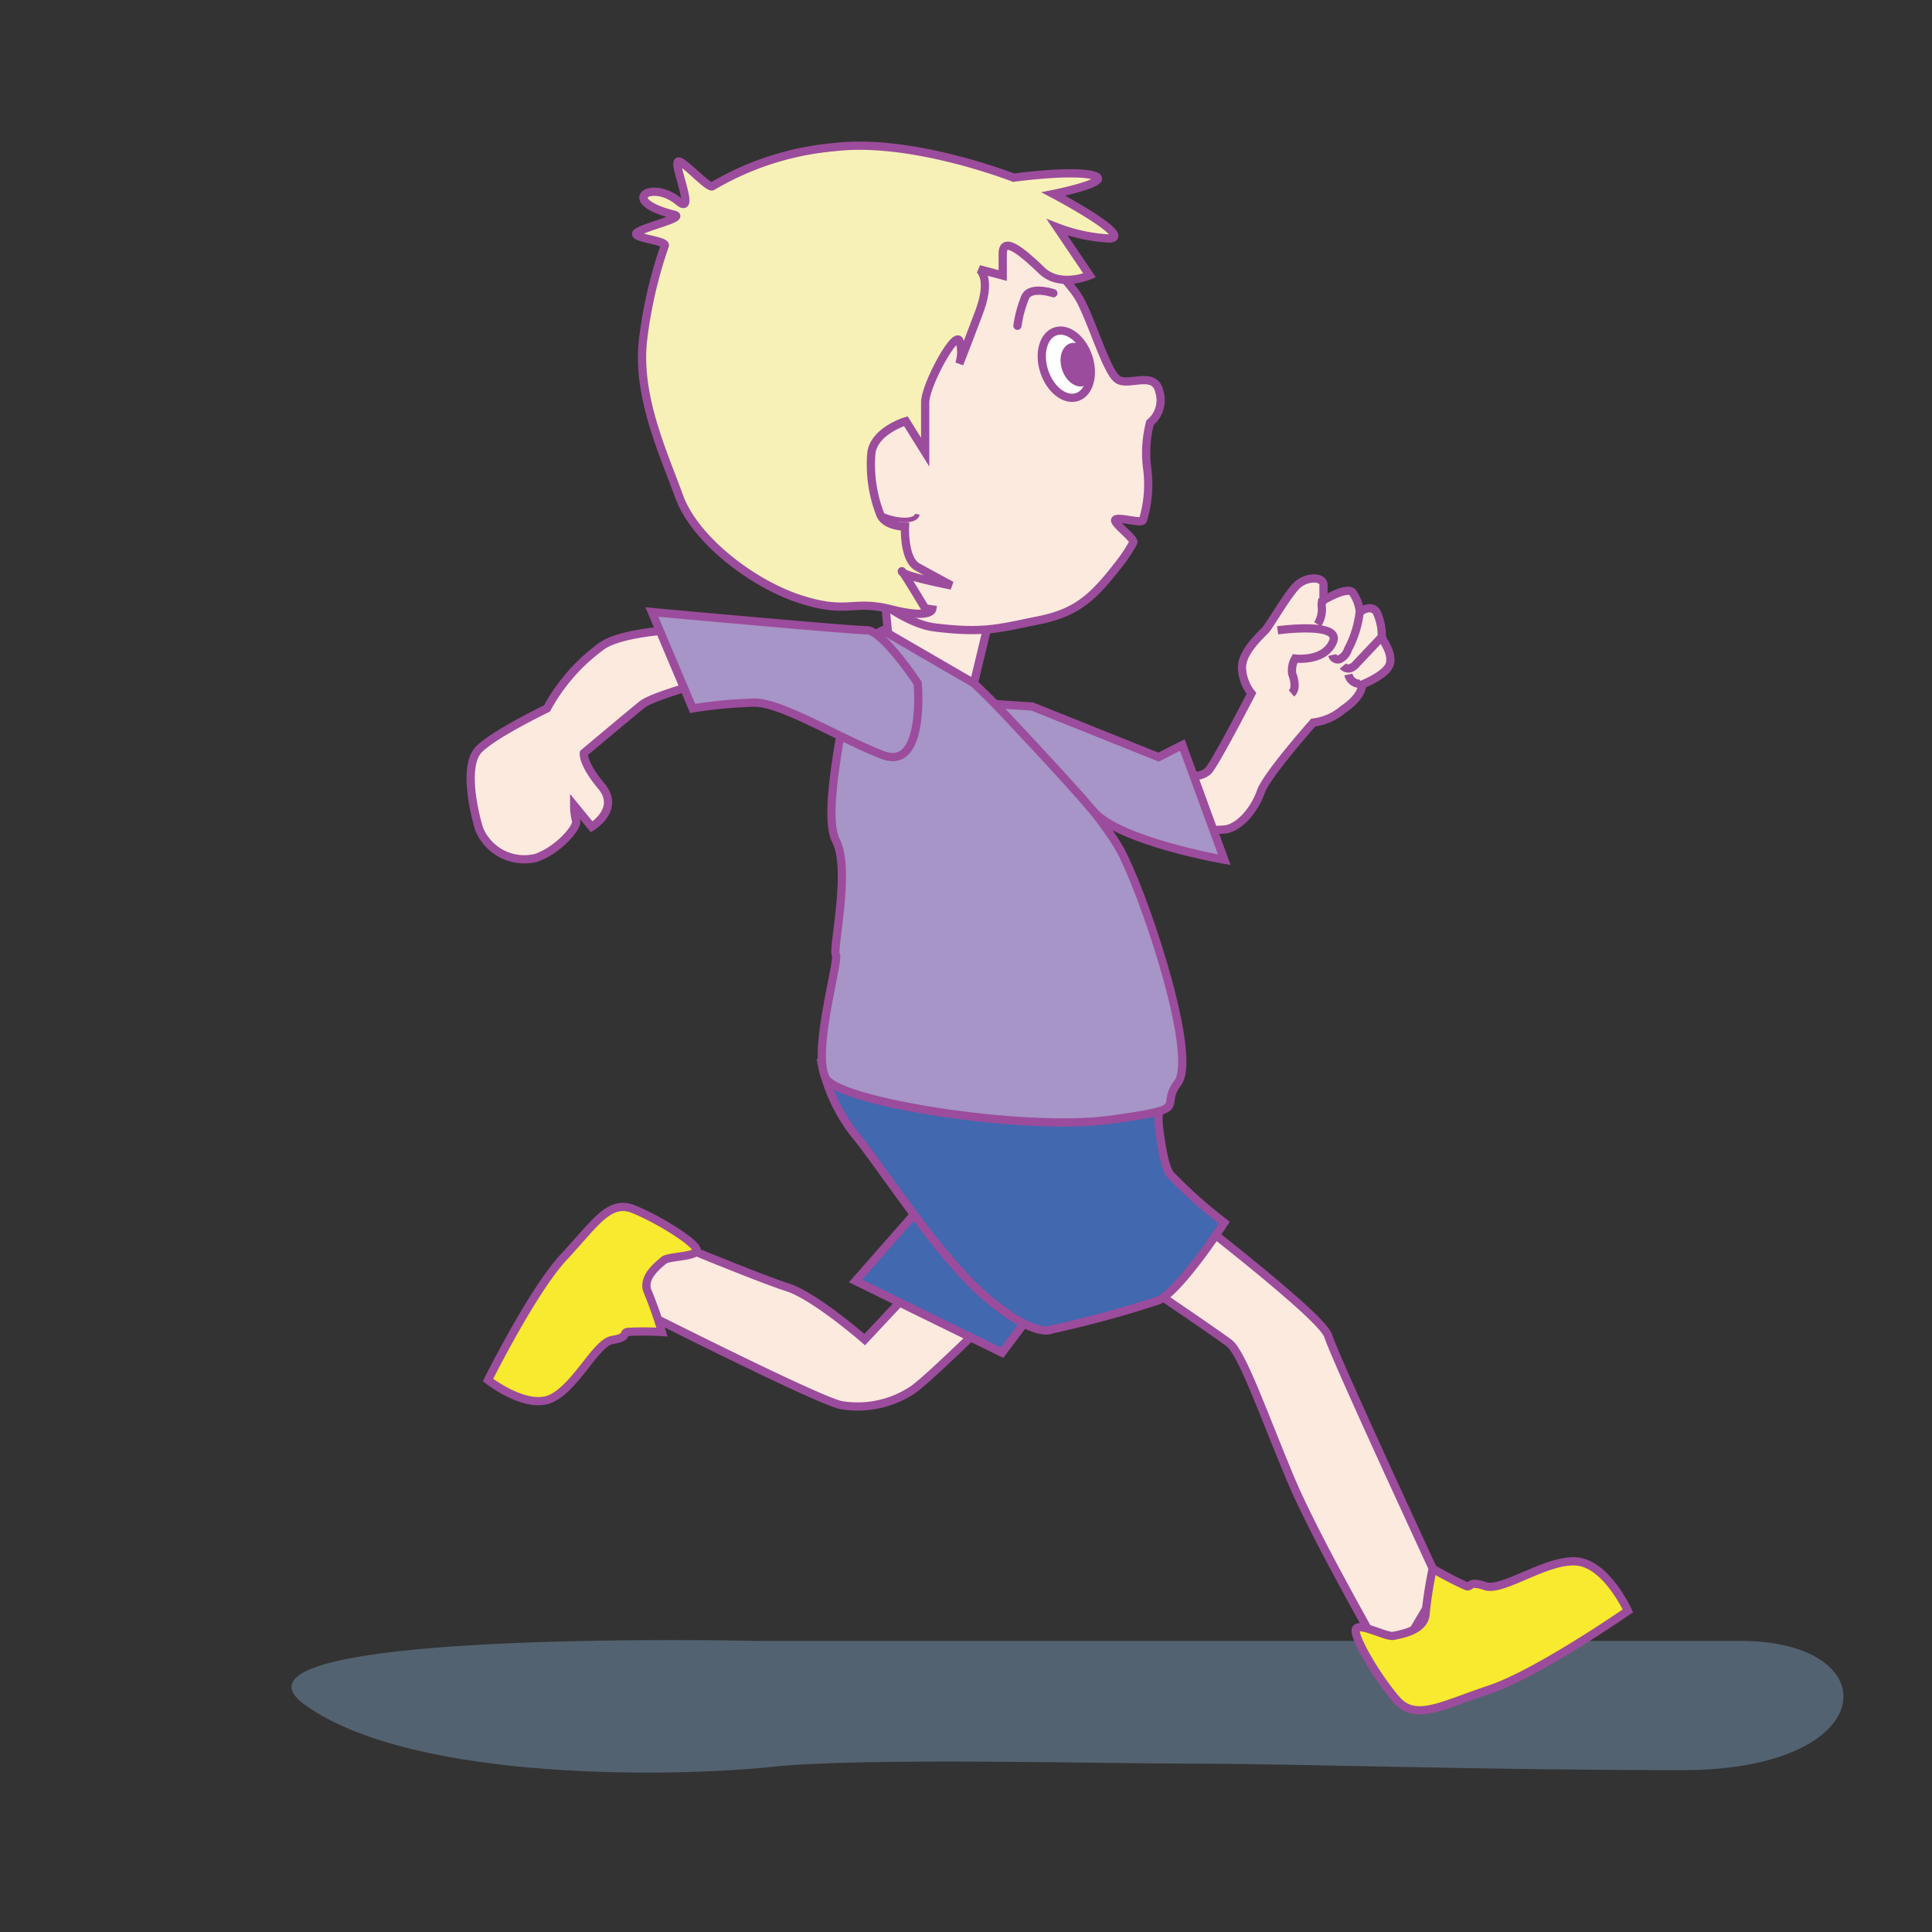 <svg id="word" xmlns="http://www.w3.org/2000/svg" viewBox="0 0 160 160"><rect x="0" y="0" width="160" height="160" fill="#333333" stroke="none"/><defs><style>.cls-1{fill:#90bde5;opacity:0.34;}.cls-2,.cls-8{fill:#fdeadf;}.cls-2,.cls-3,.cls-4,.cls-5,.cls-6,.cls-7,.cls-8,.cls-9{stroke:#9c4c9c;}.cls-2,.cls-3,.cls-4,.cls-5,.cls-7,.cls-8,.cls-9{stroke-miterlimit:10;}.cls-2,.cls-3,.cls-4,.cls-7,.cls-8,.cls-9{stroke-width:0.681px;}.cls-3{fill:#4268af;}.cls-4{fill:#f7ea2f;}.cls-5{fill:none;stroke-width:0.387px;}.cls-6{fill:#f7f1b8;stroke-width:0.683px;}.cls-7{fill:#a695c6;}.cls-8{stroke-linecap:round;}.cls-9{fill:#fff;}.cls-10{fill:#9c4c9c;}</style></defs><path class="cls-1" d="M62.789,135.892s-46.565-1.07-37.466,5.352,31.043,5.888,38.536,5.085,27.3-.268,35.325-.268,23.55.536,40.143.536,17.127-10.705,4.817-10.705Z"/><path class="cls-2" d="M49.8,53.528a15.515,15.515,0,0,0-4.5,5.142s-4.34,2.09-5.626,3.376-.482,4.982,0,6.589a4.04,4.04,0,0,0,4.716,2.411c1.874-.643,3.481-2.572,3.32-3.054a5.193,5.193,0,0,1-.16-1.286L49,68.474s2.411-1.446.8-3.375-1.447-2.734-1.447-2.734,4.018-3.373,4.822-4.016,4.5-1.658,4.5-1.658l-2.25-4.5S51.282,52.423,49.8,53.528Z"/><path class="cls-2" d="M75.675,106.6l-4.062,4.34s-4.135-3.617-6.425-4.34-10.125-3.978-10.125-3.978l-3.375,5.244s15.79,8.016,17.96,8.5a8.236,8.236,0,0,0,6.027-1.326c1.326-.964,5.906-5.475,5.906-5.475Z"/><polygon class="cls-3" points="76.961 99.132 70.854 106.082 82.985 112.028 86.122 107.85 76.961 99.132"/><path class="cls-4" d="M54.815,110.313a25.138,25.138,0,0,0-2.85-.009c-.437.105.114.446-1.248.663s-2.989,3.873-5.057,4.846-5.244-1.524-5.244-1.524,3.69-7.417,6.279-10.189,3.739-4.779,5.775-3.959,4.992,2.673,5.212,3.317-2.293.55-2.713.918-1.857,1.434-1.316,2.62A32.031,32.031,0,0,1,54.815,110.313Z"/><path class="cls-2" d="M89.493,102.788s11.21,7.594,12.3,8.437,2.893,6.027,5.063,11.21,8.3,15.792,8.3,15.792l4.117-6.992s-8.679-18.684-9.281-20.612S93.833,97,93.833,97Z"/><path class="cls-3" d="M95.946,92.962s.3,3.316.944,4.28a40.763,40.763,0,0,0,4.5,4.018s-3.655,5.625-5.444,6.429a89.591,89.591,0,0,1-8.86,2.411s-1.286.8-5.3-2.572S73.1,96.76,70.854,94.028a14.166,14.166,0,0,1-2.8-5.946L95.946,91.3Z"/><path class="cls-4" d="M118.65,129.906a28,28,0,0,0,2.786,1.449c.482.121.12-.482,1.567,0s4.942-2.17,7.473-2.049,4.339,4.1,4.339,4.1-7.473,5.183-11.451,6.509-6.147,2.652-7.714.844-3.5-5.063-3.375-5.786,2.531.636,3.134.5,2.564-.425,2.652-1.825A33.711,33.711,0,0,1,118.65,129.906Z"/><path class="cls-2" d="M98.276,64.115a1.664,1.664,0,0,0,1.808-.3c.663-.783,3.556-6.388,3.556-6.388a3.615,3.615,0,0,1-.784-2.17c0-1.265,1.567-2.684,1.929-3.059s1.868-3.028,2.652-3.751,2.169-.723,2.169,0v1.266s1.929-1.175,2.411-.648a3.473,3.473,0,0,1,.6,1.621s.9-.714,1.386,0a4.525,4.525,0,0,1,.422,2.16s.964,1.266.663,2.17-2.29,1.677-2.29,1.677.12.915-1.567,2.06a4.656,4.656,0,0,1-2.471,1.085s-3.858,4.339-4.34,5.725-1.728,3.014-3.033,3.134a24.1,24.1,0,0,1-3.114,0l-.965-4.761Z"/><path class="cls-2" d="M105.809,52.2s5.3-.738,4.581.95-3.134,1.386-3.134,1.386a1.986,1.986,0,0,0-.241,1.266c.181.482.361,1.265-.061,1.627"/><path class="cls-2" d="M112.6,50.726a8.808,8.808,0,0,1-.965,3.056,1.33,1.33,0,0,1-.681.8.469.469,0,0,1-.62-.336"/><path class="cls-2" d="M114.608,52.559l-2.276,2.406a1.146,1.146,0,0,1-.55.387.581.581,0,0,1-.563-.2"/><path class="cls-2" d="M112.64,56.632a.976.976,0,0,1-.971-.773"/><path class="cls-2" d="M109.524,49.619a1.96,1.96,0,0,0-.046.784,2.351,2.351,0,0,1-.359,1.3"/><polygon class="cls-2" points="82.425 49.188 80.657 56.581 73.586 52.885 73.101 47.81 82.425 49.188"/><path class="cls-2" d="M84.326,19.338s4.109,3.6,5.137,5.523,2.183,5.907,3.082,6.549,3.082-.77,3.467,1.028a2.4,2.4,0,0,1-.77,2.568,9.914,9.914,0,0,0-.226,3.869,10.179,10.179,0,0,1-.363,4.2c-.1.326-2.158-.344-2.3-.011-.126.288,1.665,1.578,1.5,1.871a13.154,13.154,0,0,1-1.133,1.717c-2.183,2.825-3.518,4.082-6.728,4.724s-4.493,1.095-8.6.582S65.832,44.51,65.318,38.345s1.67-16.823,9.119-17.594A78.536,78.536,0,0,0,84.326,19.338Z"/><path class="cls-5" d="M75.978,35.732s-1.673-2.356-3.084,0-1.415,6.209,0,6.852,2.955.642,3.084,0"/><path class="cls-6" d="M83.94,14.715s4.983-.686,6.653-.172-3.356,1.524-3.356,1.524,6.67,3.521,4.67,3.687a14,14,0,0,1-4.362-.929l2.688,3.981s-2.436,1.063-3.959-.4-3.233-2.942-3.233-1.4v1.811l-1.969-.527s1.113.642,0,3.6-1.627,4.238-1.627,4.238a3,3,0,0,0,0-1.926c-.385-.771-2.827,3.724-2.826,5.137s0,4.109,0,4.109l-1.6-2.565s-2.543.759-2.848,2.565a11.339,11.339,0,0,0,.72,5.138c.387,1.027,2.056,1.027,2.056,1.027s-.128,2.7,1.028,3.339S78.8,48.491,78.8,48.491s-3.981-.77-4.109-1.156,1.925,3.046,1.925,3.046l.583.086s-.146.82-3.382,0-3.574.437-7.555-.848-8.745-4.964-10.029-8.528-3.592-8.424-2.95-13.176a37.063,37.063,0,0,1,1.77-7.571c.164-.419-2.547-.613-2.36-1.006.217-.454,4.151-1.3,3.147-1.55-4.72-1.18-1.865-2.95.336-1.121,1.52,1.263-.478-3.139,0-3.293.365-.119,2.492,2.251,2.813,2.054a23.95,23.95,0,0,1,10.128-3.245C75.538,11.413,83.94,14.715,83.94,14.715Z"/><path class="cls-7" d="M73.1,52.2l7.556,4.385s10.125,9.643,12.375,14.3,6.108,16.714,4.5,18.8,1.447,2.089-5.625,3.053S69.729,91.3,68.443,89.367s1.076-9.8.779-10.286,1.262-7.071,0-9.482,1.149-12.054,1.31-14.143S73.1,52.2,73.1,52.2Z"/><path class="cls-7" d="M76,56.581s.658,7.313-2.895,5.947-8.355-4.34-10.6-4.34a37.931,37.931,0,0,0-5.143.482l-3.375-7.986s.9.083,2.3.209c4.578.415,14.483,1.3,15.5,1.3C73.1,52.2,76,56.581,76,56.581Z"/><path class="cls-7" d="M85.479,58.51,95.946,62.7l1.967-1,3.477,9.5s-8.745-1.521-10.86-4.043-8.105-8.848-8.105-8.848Z"/><path class="cls-8" d="M87.237,24.283s-1.884-.642-2.333.321a9.965,9.965,0,0,0-.643,2.376"/><ellipse class="cls-9" cx="88.308" cy="30.161" rx="1.922" ry="2.863" transform="translate(-5.003 29.145) rotate(-18.233)"/><ellipse class="cls-10" cx="89.211" cy="30.197" rx="1.32" ry="1.853" transform="translate(-4.969 29.43) rotate(-18.233)"/></svg>